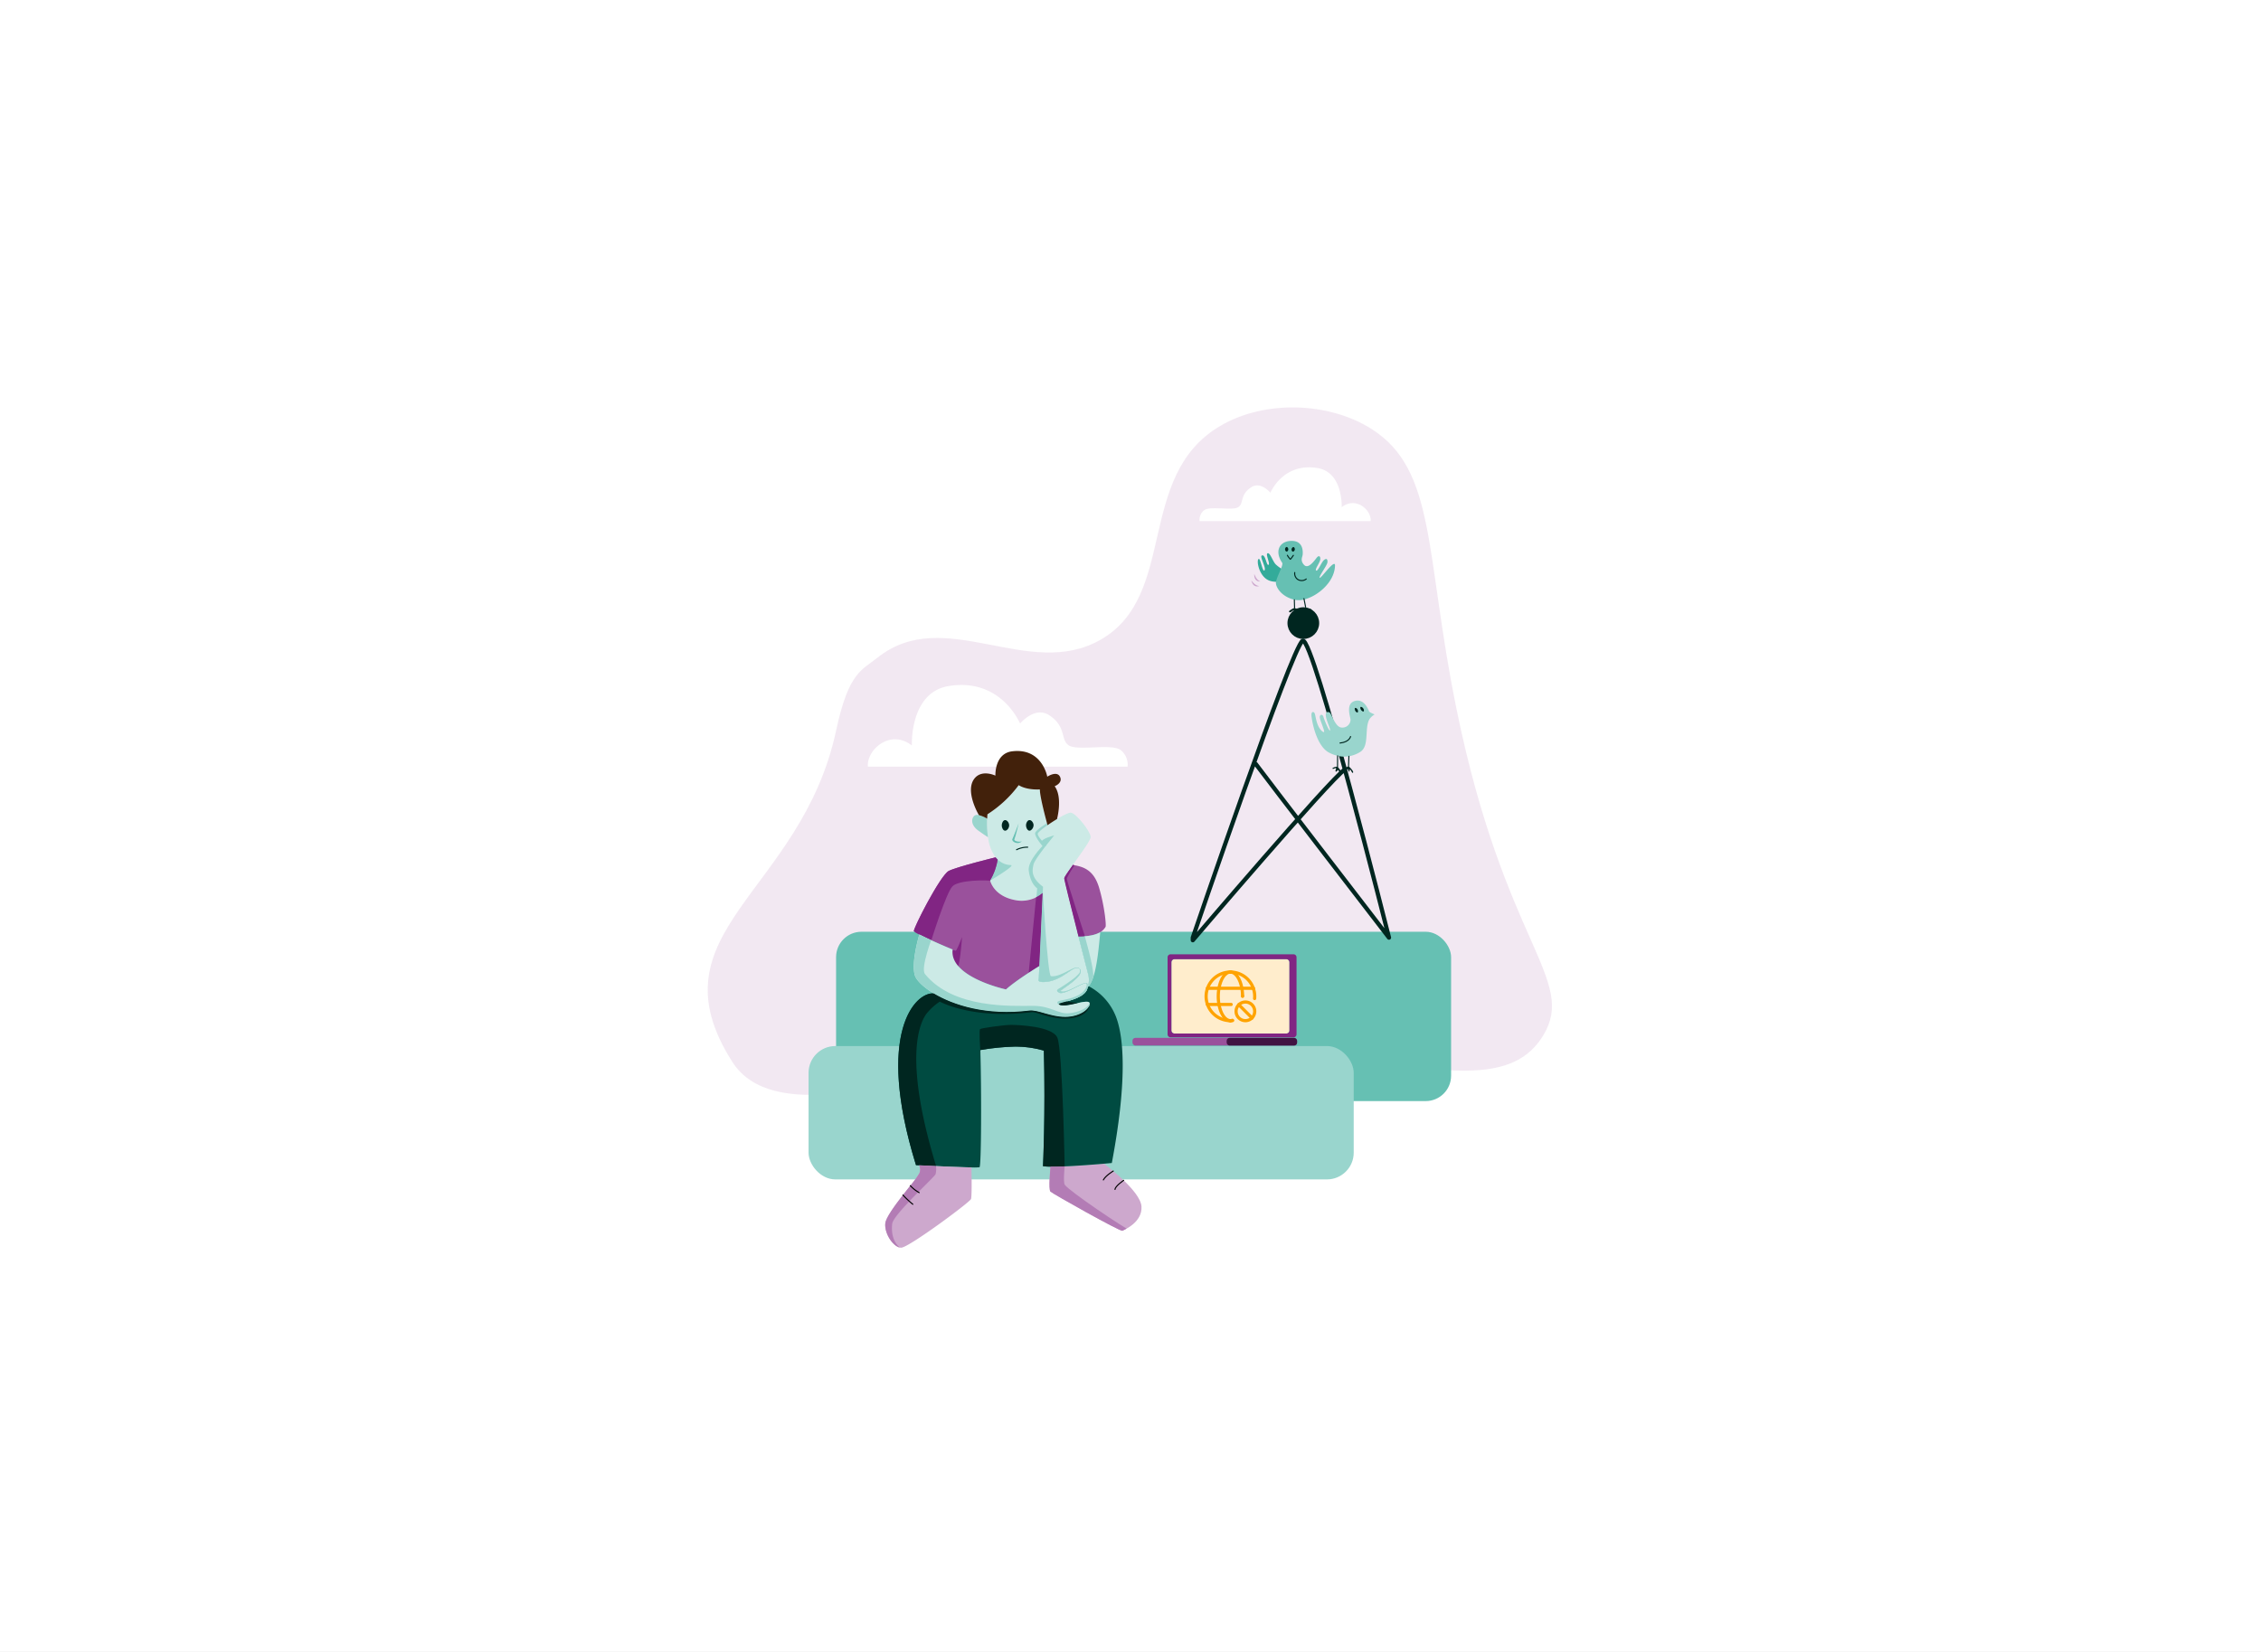 <svg xmlns="http://www.w3.org/2000/svg" xmlns:xlink="http://www.w3.org/1999/xlink" width="780" height="570" viewBox="0 0 780 570">
  <rect x="0" y="0" width="780" height="570" fill="#808080" stroke="none"/>
  <defs>
    <clipPath id="clip-path">
      <path id="Trazado_2482" data-name="Trazado 2482" d="M-1469.858-998.385c-2.3-.869-8.385-3.571-11.493-5.163a7.7,7.7,0,0,1-1.877-1.132c-.365-.731,9.13-19.355,12.051-20.816,2.889-1.442,15.823-4.6,16.123-4.67a7.308,7.308,0,0,0,.712.789,19.887,19.887,0,0,1-2.593,7.168s1.151,5.748,9.5,6.938a11.193,11.193,0,0,0,8.665-2.622l-1.157,25.209s-7.873,4.8-11.525,8.088C-1451.457-984.6-1471.1-988.8-1469.858-998.385Z" fill="none"/>
    </clipPath>
    <clipPath id="clip-path-2">
      <path id="Trazado_2487" data-name="Trazado 2487" d="M-1426.439-1002.858c1.742,6.818,3.309,12.887,3.466,13.515a7.966,7.966,0,0,1-.263,3.926c-.018.014-.033.033-.051.047h0a3.348,3.348,0,0,0-.047-1.052c-.366-1.825-7.669,4.017-9.86,2.922-.731-.365,9.129-5.478,7.3-8.034s-5.806,4.382-12.781,4.382c-2.191,0-1.461-1.1-1.461-1.1l.2-4.437,1.157-25.209.1-2.125c-4.382-3.287-3.652-5.843-3.287-7.669.212-1.059,2.513-4.207,4.412-6.664l-.179-.139s-2.772-2.691-2.772-3.787c0-.431,1.479-1.661,3.382-2.991,1.026-.715,2.173-1.46,3.279-2.125,2.041-1.231,3.944-2.187,4.66-2.187,1.826,0,6.938,6.573,6.938,8.4,0,1.121-3.451,5.835-6.109,9.553-1.666,2.33-3.02,4.265-3.02,4.689C-1431.372-1022.315-1428.754-1011.929-1426.439-1002.858Z" fill="none"/>
    </clipPath>
    <clipPath id="clip-path-3">
      <path id="Trazado_2489" data-name="Trazado 2489" d="M-1418.938-1004.355c-.676,7.606-1.534,15.779-4.01,18.635a3.465,3.465,0,0,1-.288.3,7.966,7.966,0,0,0,.263-3.926c-.157-.628-1.724-6.7-3.466-13.515C-1422.455-1002.873-1420.22-1003.592-1418.938-1004.355Z" fill="none"/>
    </clipPath>
    <clipPath id="clip-path-4">
      <path id="Trazado_2491" data-name="Trazado 2491" d="M-1419.321-1019.653c1.825,6.208,2.556,13.147,2.191,13.512a5.244,5.244,0,0,1-1.808,1.786c-1.282.763-3.517,1.482-7.5,1.5-2.315-9.071-4.933-19.457-4.933-20.081,0-.424,1.354-2.359,3.02-4.689l.171.124C-1424.8-1026.956-1421.147-1025.861-1419.321-1019.653Z" fill="none"/>
    </clipPath>
    <clipPath id="clip-path-5">
      <path id="Trazado_2495" data-name="Trazado 2495" d="M-1422.608-979.848c.365,1.826-3.287,4.747-8.4,4.747s-9.495-2.556-12.416-2.191c-14.717,1.84-26.216-1.863-32.936-5.9-3.724-2.243-5.981-4.587-6.5-6.15-1.461-4.382,1.511-14.2,1.511-14.2,3.108,1.592,9.2,4.294,11.493,5.163-1.238,9.582,18.4,13.789,18.4,13.789,3.652-3.286,11.525-8.088,11.525-8.088l-.2,4.437s-.73,1.1,1.461,1.1c6.975,0,10.955-6.938,12.781-4.382s-8.034,7.669-7.3,8.034c2.191,1.095,9.494-4.747,9.86-2.922a3.348,3.348,0,0,1,.047,1.052c-.511,4.477-10.586,5.208-9.907,5.887C-1431.544-977.829-1422.973-981.674-1422.608-979.848Z" fill="none"/>
    </clipPath>
    <clipPath id="clip-path-6">
      <path id="Trazado_2498" data-name="Trazado 2498" d="M-1438.384-963.485a35.306,35.306,0,0,0-9.787-1.391,81.518,81.518,0,0,0-12.127,1.2c.424,14.914.329,40.122-.289,40.429a16.12,16.12,0,0,1-2.771.059c-4.908-.088-14.859-.574-18.095-.738l-1.044-.051c-14.242-46.013,0-59.889,6.138-59.217,6.72,4.038,18.219,7.741,32.936,5.9,2.921-.365,7.3,2.191,12.416,2.191s8.764-2.921,8.4-4.747-8.936,2.019-10.59.365c-.679-.679,9.4-1.41,9.907-5.887h0c.018-.014.033-.033.051-.047a3.465,3.465,0,0,0,.288-.3,20.062,20.062,0,0,1,9.469,10.619c2.922,7.669,3.652,23.371-1.46,50.394,0,0-1.041.1-2.7.241-4.5.384-13.534,1.092-18.482,1.019a18.716,18.716,0,0,1-2.56-.164S-1437.814-941.392-1438.384-963.485Z" fill="none"/>
    </clipPath>
    <clipPath id="clip-path-7">
      <path id="Trazado_2500" data-name="Trazado 2500" d="M-1487-913.653c.88-1.135,1.753-2.235,2.541-3.231a32.854,32.854,0,0,0,3.053-4.171,3,3,0,0,0-.051-2.866v0c3.236.164,13.187.65,18.095.738v.014s.215,9.787-.15,10.882-21.545,16.8-24.1,16.8-5.843-4.748-5.477-8.4C-1492.9-905.8-1489.91-909.906-1487-913.653Z" fill="none"/>
    </clipPath>
    <clipPath id="clip-path-8">
      <path id="Trazado_2506" data-name="Trazado 2506" d="M-1410.86-918.725c3.031,2.914,5.97,6.38,6.146,8.991.365,5.477-5.843,8.034-6.574,8.4s-24.1-12.781-24.832-13.512,0-8.4,0-8.4l0-.2c4.948.073,13.983-.635,18.482-1.019,0,0,1.351,1,3.18,2.531h0C-1413.362-921.022-1412.106-919.919-1410.86-918.725Z" fill="none"/>
    </clipPath>
    <clipPath id="clip-Sin_conexión_a_Internet">
      <rect width="780" height="570"/>
    </clipPath>
  </defs>
  <g id="Sin_conexión_a_Internet" data-name="Sin conexión a Internet" clip-path="url(#clip-Sin_conexión_a_Internet)">
    <rect width="780" height="570" fill="#fff"/>
    <g id="Componente_370_1" data-name="Componente 370 – 1" transform="translate(220 116)">
      <path id="Trazado_2447" data-name="Trazado 2447" d="M-1365.8-1127.984s.643,2.127,2.11,2.624C-1363.686-1125.36-1365.974-1125.045-1365.8-1127.984Z" transform="translate(1578.5 1210)" fill="#b37cb5"/>
      <path id="Trazado_2448" data-name="Trazado 2448" d="M-1366.811-1125.751s1.191,1.874,2.738,1.958C-1364.073-1123.793-1366.192-1122.873-1366.811-1125.751Z" transform="translate(1578.5 1210)" fill="#b37cb5"/>
      <path id="Trazado_2460" data-name="Trazado 2460" d="M-1469.168-957.39c-21.209,5-63.172,19.005-76.688-2.191-28.747-45.081,23.737-58.063,35.788-114.3,4.328-20.2,8.766-20.786,14.344-25.231,23.064-18.379,52.043,8.134,76.95-6.174,26.725-15.353,11.917-56.538,41.265-73.766,15.493-9.094,37.653-8.2,52.221,1.1,22.333,14.255,18.3,42.829,29.214,96.407,16.559,81.3,41.718,93.454,29.945,112.84C-1286.469-935.223-1353.575-984.621-1469.168-957.39Z" transform="translate(1578.5 1210)" fill="#e6d3e6" opacity="0.5"/>
      <path id="Trazado_2461" data-name="Trazado 2461" d="M-1325.659-1146.187c.37-3.7-4.994-8.693-9.988-4.809,0,0,.554-12.023-8.324-13.5s-14.057,3.884-16.277,8.508c0,0-3.329-4.069-6.658-1.85-3.972,2.648-2.405,5.549-4.44,6.844s-9.988-.555-11.837,1.11a4.253,4.253,0,0,0-1.48,3.7Z" transform="translate(1578.5 1210)" fill="#fff"/>
      <path id="Trazado_2462" data-name="Trazado 2462" d="M-1499.085-1061.466c-.562-5.616,7.582-13.2,15.164-7.3,0,0-.843-18.253,12.637-20.5s21.342,5.9,24.712,12.918c0,0,5.055-6.178,10.11-2.808,6.029,4.02,3.65,8.424,6.739,10.39s15.164-.842,17.973,1.685a6.456,6.456,0,0,1,2.246,5.616Z" transform="translate(1578.5 1210)" fill="#fff"/>
      <rect id="Rectángulo_2102" data-name="Rectángulo 2102" width="212.168" height="58.428" rx="8.764" transform="translate(68.432 205.502)" fill="#66c0b3"/>
      <rect id="Rectángulo_2103" data-name="Rectángulo 2103" width="188.067" height="46.012" rx="9.233" transform="translate(58.937 244.941)" fill="#99d5cd"/>
      <path id="Trazado_2463" data-name="Trazado 2463" d="M-1410.86-918.725c3.031,2.914,5.97,6.38,6.146,8.991.365,5.477-5.843,8.034-6.574,8.4s-24.1-12.781-24.832-13.512,0-8.4,0-8.4l0-.2c4.948.073,13.983-.635,18.482-1.019,0,0,1.351,1,3.18,2.531h0C-1413.362-921.022-1412.106-919.919-1410.86-918.725Z" transform="translate(1578.5 1210)" fill="#cda8cd"/>
      <path id="Trazado_2464" data-name="Trazado 2464" d="M-1438.384-963.485a35.306,35.306,0,0,0-9.787-1.391,81.518,81.518,0,0,0-12.127,1.2c.424,14.914.329,40.122-.289,40.429a16.12,16.12,0,0,1-2.771.059c-4.908-.088-14.859-.574-18.095-.738l-1.044-.051c-14.242-46.013,0-59.889,6.138-59.217,6.72,4.038,18.219,7.741,32.936,5.9,2.921-.365,7.3,2.191,12.416,2.191s8.764-2.921,8.4-4.747-8.936,2.019-10.59.365c-.679-.679,9.4-1.41,9.907-5.887h0c.018-.014.033-.033.051-.047a3.465,3.465,0,0,0,.288-.3,20.062,20.062,0,0,1,9.469,10.619c2.922,7.669,3.652,23.371-1.46,50.394,0,0-1.041.1-2.7.241-4.5.384-13.534,1.092-18.482,1.019a18.716,18.716,0,0,1-2.56-.164S-1437.814-941.392-1438.384-963.485Z" transform="translate(1578.5 1210)" fill="#004b41"/>
      <path id="Trazado_2465" data-name="Trazado 2465" d="M-1419.321-1019.653c1.825,6.208,2.556,13.147,2.191,13.512a5.244,5.244,0,0,1-1.808,1.786c-1.282.763-3.517,1.482-7.5,1.5-2.315-9.071-4.933-19.457-4.933-20.081,0-.424,1.354-2.359,3.02-4.689l.171.124C-1424.8-1026.956-1421.147-1025.861-1419.321-1019.653Z" transform="translate(1578.5 1210)" fill="#9a519c"/>
      <path id="Trazado_2466" data-name="Trazado 2466" d="M-1418.938-1004.355c-.676,7.606-1.534,15.779-4.01,18.635a3.465,3.465,0,0,1-.288.3,7.966,7.966,0,0,0,.263-3.926c-.157-.628-1.724-6.7-3.466-13.515C-1422.455-1002.873-1420.22-1003.592-1418.938-1004.355Z" transform="translate(1578.5 1210)" fill="#cceae6"/>
      <path id="Trazado_2467" data-name="Trazado 2467" d="M-1454.342-1029.377a7.308,7.308,0,0,1-.712-.789,15.014,15.014,0,0,1-2.593-6.953,34.959,34.959,0,0,1-.3-6.394c.04-.943.1-1.52.1-1.52a40.519,40.519,0,0,0,10.773-10.042c2.921,1.826,7.3,1.461,7.3,1.461,0,2.614,2.191,10.674,2.651,12.346-1.9,1.33-3.382,2.56-3.382,2.991,0,1.1,2.772,3.787,2.772,3.787l.179.139c-1.9,2.457-4.2,5.6-4.412,6.664-.365,1.826-1.095,4.382,3.287,7.669l-.1,2.125a11.193,11.193,0,0,1-8.665,2.622c-8.344-1.19-9.5-6.938-9.5-6.938A19.887,19.887,0,0,0-1454.342-1029.377Z" transform="translate(1578.5 1210)" fill="#cceae6"/>
      <path id="Trazado_2468" data-name="Trazado 2468" d="M-1460.8-1044.726a10.91,10.91,0,0,1,2.845,1.213,34.959,34.959,0,0,0,.3,6.394c-.073-.044-.873-.515-3.305-2.253-2.556-1.826-2.556-4.017-1.46-5.113A1.745,1.745,0,0,1-1460.8-1044.726Z" transform="translate(1578.5 1210)" fill="#99d5cd"/>
      <path id="Trazado_2469" data-name="Trazado 2469" d="M-1487-913.653c.88-1.135,1.753-2.235,2.541-3.231a32.854,32.854,0,0,0,3.053-4.171,3,3,0,0,0-.051-2.866v0c3.236.164,13.187.65,18.095.738v.014s.215,9.787-.15,10.882-21.545,16.8-24.1,16.8-5.843-4.748-5.477-8.4C-1492.9-905.8-1489.91-909.906-1487-913.653Z" transform="translate(1578.5 1210)" fill="#cda8cd"/>
      <path id="Trazado_2470" data-name="Trazado 2470" d="M-1454.561-1029.695a6.67,6.67,0,0,0,4.747,2.191c1.967,0-7.3,5.478-7.3,5.478s2.556-6.574,2.556-7.3" transform="translate(1578.5 1210)" fill="#99d5cd"/>
      <g id="Grupo_5538" data-name="Grupo 5538" transform="translate(1578.5 1210)">
        <path id="Trazado_2471" data-name="Trazado 2471" d="M-1334.537-1060.514c-5.275,3.59-52.471,58.938-52.471,58.938v-.9s34.292-100.621,37.9-102.426,29.78,102.426,29.78,102.426-43.693-56.741-45.949-59.9" fill="none" stroke="#002620" stroke-linecap="round" stroke-linejoin="round" stroke-width="1.461"/>
        <circle id="Elipse_6" data-name="Elipse 6" cx="4.738" cy="4.738" r="4.738" transform="translate(-1353.618 -1115.734)" fill="#002620" stroke="#002620" stroke-linecap="round" stroke-linejoin="round" stroke-width="1.461"/>
      </g>
      <path id="Trazado_2472" data-name="Trazado 2472" d="M-1437.345-1034.623l.312,17.344-4.017,1.826.366-4.017s-2.4-1.476-2.922-6.208c-.365-3.287,4.748-8.4,4.748-8.4s-2.557-2.922-2.557-4.382c0-1.1,4.382-3.652,4.382-3.652l-.312,7.488" transform="translate(1578.5 1210)" fill="#99d5cd"/>
      <path id="Trazado_2473" data-name="Trazado 2473" d="M-1445.979-1035.721c-.731.366-2.922,0-2.557-.73s1.461-5.478,1.461-5.478-1.729,4.554-2.191,5.478C-1449.631-1035.721-1447.44-1034.26-1445.979-1035.721Z" transform="translate(1578.5 1210)" fill="#66c0b3"/>
      <path id="Trazado_2474" data-name="Trazado 2474" d="M-1443.971-1033.675a8.292,8.292,0,0,0-3.834.869" transform="translate(1578.5 1210)" fill="none" stroke="#002620" stroke-linecap="round" stroke-linejoin="round" stroke-width="0.365"/>
      <path id="Trazado_2475" data-name="Trazado 2475" d="M-1452.918-1041.2c0,.764.432,1.755,1.1,1.826.7.074,1.46-.9,1.46-1.826s-.759-1.9-1.46-1.826C-1452.486-1042.954-1452.918-1041.963-1452.918-1041.2Z" transform="translate(1578.5 1210)" fill="#002620"/>
      <path id="Trazado_2476" data-name="Trazado 2476" d="M-1444.519-1041.563c-.145.958.408,2.128,1.1,2.191.734.066,1.637-1.127,1.46-2.191-.12-.727-.768-1.544-1.46-1.461C-1444.078-1042.946-1444.437-1042.1-1444.519-1041.563Z" transform="translate(1578.5 1210)" fill="#002620"/>
      <g id="Grupo_5539" data-name="Grupo 5539" transform="translate(1578.5 1210)">
        <path id="Trazado_2477" data-name="Trazado 2477" d="M-1426.439-1002.858c1.742,6.818,3.309,12.887,3.466,13.515a7.966,7.966,0,0,1-.263,3.926c-.018.014-.033.033-.051.047h0a3.348,3.348,0,0,0-.047-1.052c-.366-1.825-7.669,4.017-9.86,2.922-.731-.365,9.129-5.478,7.3-8.034s-5.806,4.382-12.781,4.382c-2.191,0-1.461-1.1-1.461-1.1l.2-4.437,1.157-25.209.1-2.125c-4.382-3.287-3.652-5.843-3.287-7.669.212-1.059,2.513-4.207,4.412-6.664l-.179-.139s-2.772-2.691-2.772-3.787c0-.431,1.479-1.661,3.382-2.991,1.026-.715,2.173-1.46,3.279-2.125,2.041-1.231,3.944-2.187,4.66-2.187,1.826,0,6.938,6.573,6.938,8.4,0,1.121-3.451,5.835-6.109,9.553-1.666,2.33-3.02,4.265-3.02,4.689C-1431.372-1022.315-1428.754-1011.929-1426.439-1002.858Z" fill="#cceae6"/>
        <path id="Trazado_2478" data-name="Trazado 2478" d="M-1434.842-1037.729l-2.921,3.652s-1.638-.3-1.461-1.461S-1434.842-1037.729-1434.842-1037.729Z" fill="#99d5cd"/>
      </g>
      <path id="Trazado_2479" data-name="Trazado 2479" d="M-1469.858-998.385c-2.3-.869-8.385-3.571-11.493-5.163a7.7,7.7,0,0,1-1.877-1.132c-.365-.731,9.13-19.355,12.051-20.816,2.889-1.442,15.823-4.6,16.123-4.67a7.308,7.308,0,0,0,.712.789,19.887,19.887,0,0,1-2.593,7.168s1.151,5.748,9.5,6.938a11.193,11.193,0,0,0,8.665-2.622l-1.157,25.209s-7.873,4.8-11.525,8.088C-1451.457-984.6-1471.1-988.8-1469.858-998.385Z" transform="translate(1578.5 1210)" fill="#9a519c"/>
      <g id="Grupo_5541" data-name="Grupo 5541" transform="translate(1578.5 1210)">
        <g id="Grupo_5540" data-name="Grupo 5540" clip-path="url(#clip-path)">
          <path id="Trazado_2480" data-name="Trazado 2480" d="M-1438.859-1018.375l-2.191,1.826-2.575,26.214,4.766.079Z" fill="#812583"/>
          <path id="Trazado_2481" data-name="Trazado 2481" d="M-1477.2-1001.576s5.112-16.433,7.3-18.625,11.686-2.191,13.512-1.825,8.034-9.86,3.652-9.13-23.372,4.747-23.372,4.747l-9.859,21.546,4.747,4.747Z" fill="#812583"/>
        </g>
      </g>
      <path id="Trazado_2483" data-name="Trazado 2483" d="M-1432.833-1058c1.095,2.191-1.826,3.286-1.826,3.286,2.509,3.447,1.231,9.634.818,11.317-1.106.665-2.253,1.41-3.279,2.125-.46-1.672-2.651-9.732-2.651-12.346,0,0-4.383.365-7.3-1.461a40.519,40.519,0,0,1-10.773,10.042s-.062.577-.1,1.52a10.91,10.91,0,0,0-2.845-1.213c-.12-.2-4.864-8.213-1.617-12.54,2.556-3.407,7.3-1.1,7.3-1.1s-.365-7.668,5.843-8.4c10.316-1.212,12.051,8.765,12.051,8.765S-1433.929-1060.187-1432.833-1058Z" transform="translate(1578.5 1210)" fill="#42210b"/>
      <path id="Trazado_2484" data-name="Trazado 2484" d="M-1466.612-1002.672s-.73,10.955-1.826,10.59-2.921-4.382-2.556-5.112a3.644,3.644,0,0,0,.365-1.461,9.382,9.382,0,0,0,1.826.73C-1468.438-997.925-1466.612-1002.672-1466.612-1002.672Z" transform="translate(1578.5 1210)" fill="#812583"/>
      <path id="Trazado_2485" data-name="Trazado 2485" d="M-1422.608-979.848c.365,1.826-3.287,4.747-8.4,4.747s-9.495-2.556-12.416-2.191c-14.717,1.84-26.216-1.863-32.936-5.9-3.724-2.243-5.981-4.587-6.5-6.15-1.461-4.382,1.511-14.2,1.511-14.2,3.108,1.592,9.2,4.294,11.493,5.163-1.238,9.582,18.4,13.789,18.4,13.789,3.652-3.286,11.525-8.088,11.525-8.088l-.2,4.437s-.73,1.1,1.461,1.1c6.975,0,10.955-6.938,12.781-4.382s-8.034,7.669-7.3,8.034c2.191,1.095,9.494-4.747,9.86-2.922a3.348,3.348,0,0,1,.047,1.052c-.511,4.477-10.586,5.208-9.907,5.887C-1431.544-977.829-1422.973-981.674-1422.608-979.848Z" transform="translate(1578.5 1210)" fill="#cceae6"/>
      <g id="Grupo_5543" data-name="Grupo 5543" transform="translate(1578.5 1210)">
        <g id="Grupo_5542" data-name="Grupo 5542" clip-path="url(#clip-path-2)">
          <path id="Trazado_2486" data-name="Trazado 2486" d="M-1438.858-1020.2s1.771,30.936,2.921,31.041c4.017.365,8.563-4.5,9.86-2.557.73,1.1-7.225,6.874-6.939,7.3,1.461,2.191,8.4-3.287,9.13-2.191.453.679-1.461,5.112-6.573,6.573s-12.051-2.921-12.051-6.208S-1438.858-1020.2-1438.858-1020.2Z" fill="#99d5cd"/>
        </g>
      </g>
      <g id="Grupo_5545" data-name="Grupo 5545" transform="translate(1578.5 1210)">
        <g id="Grupo_5544" data-name="Grupo 5544" clip-path="url(#clip-path-3)">
          <path id="Trazado_2488" data-name="Trazado 2488" d="M-1423.424-984.765s1.729-.013,2.094-3.665-3.287-15.7-3.287-15.7l-2.191.365Z" fill="#99d5cd"/>
        </g>
      </g>
      <g id="Grupo_5547" data-name="Grupo 5547" transform="translate(1578.5 1210)">
        <g id="Grupo_5546" data-name="Grupo 5546" clip-path="url(#clip-path-4)">
          <path id="Trazado_2490" data-name="Trazado 2490" d="M-1427.538-1027.869s-2.921,4.382-2.921,5.112,6.208,19.72,6.208,19.72l-4.017,1.826-5.478-24.1,4.382-5.112Z" fill="#812583"/>
        </g>
      </g>
      <g id="Grupo_5549" data-name="Grupo 5549" transform="translate(1578.5 1210)">
        <g id="Grupo_5548" data-name="Grupo 5548" clip-path="url(#clip-path-5)">
          <path id="Trazado_2492" data-name="Trazado 2492" d="M-1476.727-1003.072s-4.35,11.124-2.666,13.181c9.86,12.051,29.944,10.956,37.248,10.956,6.219,0,8.764,2.921,12.416,2.556,3.29-.329,7.3-1.826,7.3-4.382s1.825-1.826,2.191.365-3.652,9.86-9.495,9.86-40.9-2.922-44.917-6.939-13.146-8.034-12.051-16.068.731-12.416,3.287-14.241S-1476.727-1003.072-1476.727-1003.072Z" fill="#99d5cd"/>
          <path id="Trazado_2493" data-name="Trazado 2493" d="M-1423.972-986.772s1.181.533-.645,2.724-6.208,2.922-8.033,3.287-1.1,1.34,0,1.46c.765.084,8.4-1.095,9.129-2.191s2.556-4.017,1.826-5.112S-1423.972-986.772-1423.972-986.772Z" fill="#99d5cd"/>
          <path id="Trazado_2494" data-name="Trazado 2494" d="M-1426.072-991.746c.36,1.49-.005,1.49-1.466,2.951a55.912,55.912,0,0,1-5.843,4.017c-1.095.73.075,1.261.4,1.361s6.9-4.648,7.266-5.378c.231-.462,1.826-2.922,1.1-3.287S-1426.16-992.109-1426.072-991.746Z" fill="#99d5cd"/>
        </g>
      </g>
      <g id="Grupo_5551" data-name="Grupo 5551" transform="translate(1578.5 1210)">
        <g id="Grupo_5550" data-name="Grupo 5550" clip-path="url(#clip-path-6)">
          <path id="Trazado_2496" data-name="Trazado 2496" d="M-1431.19-922.333s-.73-41.63-2.556-45.647-13.877-4.382-16.068-4.382-10.225,1.095-10.59,1.46,0,6.208.147,8.751c.127,2.206,19.938.379,19.938.379l1.095,39.439Z" fill="#002620"/>
          <path id="Trazado_2497" data-name="Trazado 2497" d="M-1474.281-980.4a20.166,20.166,0,0,0-4.747,4.382c-3.287,4.747-6.938,18.624,3.652,52.951.887,2.877-9.13,0-9.13,0s-7.3-26.658-6.938-35.057,0-25.2,6.938-27.023,14.242,1.825,14.242,1.825l31.771,1.1s12.416,3.287,15.7,2.191c.49-.163.789,4.972-7.3,5.478-5.843.365-10.886-2.379-12.416-2.191C-1463.325-974.188-1474.281-980.4-1474.281-980.4Z" fill="#002620"/>
        </g>
      </g>
      <g id="Grupo_5553" data-name="Grupo 5553" transform="translate(1578.5 1210)">
        <g id="Grupo_5552" data-name="Grupo 5552" clip-path="url(#clip-path-7)">
          <path id="Trazado_2499" data-name="Trazado 2499" d="M-1475.6-923.643a7.626,7.626,0,0,1-.141,2.771c-.366,1.1-14.608,13.877-14.973,17.163-.282,2.541,0,6.208,2.922,8.4s-9.495-1.1-9.495-1.1l10.225-28.484,14.242-4.017Z" fill="#b37cb5"/>
        </g>
      </g>
      <path id="Trazado_2501" data-name="Trazado 2501" d="M-1487-913.654a34.123,34.123,0,0,0,3.4,3.189" transform="translate(1578.5 1210)" fill="none" stroke="#000" stroke-linecap="round" stroke-linejoin="round" stroke-width="0.365"/>
      <path id="Trazado_2502" data-name="Trazado 2502" d="M-1484.455-916.883a12.406,12.406,0,0,0,3.053,2.4" transform="translate(1578.5 1210)" fill="none" stroke="#000" stroke-linecap="round" stroke-linejoin="round" stroke-width="0.365"/>
      <path id="Trazado_2503" data-name="Trazado 2503" d="M-1410.86-918.724s-2.984,2.051-2.984,3.147" transform="translate(1578.5 1210)" fill="none" stroke="#000" stroke-linecap="round" stroke-linejoin="round" stroke-width="0.365"/>
      <path id="Trazado_2504" data-name="Trazado 2504" d="M-1414.451-921.936s-2.679,1.612-3.41,3.072" transform="translate(1578.5 1210)" fill="none" stroke="#000" stroke-linecap="round" stroke-linejoin="round" stroke-width="0.365"/>
      <g id="Grupo_5555" data-name="Grupo 5555" transform="translate(1578.5 1210)">
        <g id="Grupo_5554" data-name="Grupo 5554" clip-path="url(#clip-path-8)">
          <path id="Trazado_2505" data-name="Trazado 2505" d="M-1431.213-923.544s-.55,5.464.023,6.324c1.461,2.191,20.45,14.972,23.006,16.067s-4.017,2.557-4.017,2.557l-25.927-10.956-1.1-10.955,4.017-7.3,3.878-.969Z" fill="#b37cb5"/>
        </g>
      </g>
      <g id="Grupo_5561" data-name="Grupo 5561" transform="translate(1578.5 1210)">
        <g id="Grupo_5558" data-name="Grupo 5558">
          <g id="Grupo_5557" data-name="Grupo 5557">
            <g id="Grupo_5556" data-name="Grupo 5556">
              <path id="Trazado_2507" data-name="Trazado 2507" d="M-1337.051-1065.194a12.658,12.658,0,0,1-2.976-1.132c-4.6-2.41-6.051-11.762-6.051-12.975s.69-1.212,1.037-.69.344,1.9,1.037,3.8,1.9,2.94,2.25,2.764-1.037-3.282-1.384-4.666.865-1.731,1.209-.523,1.9,4.846,2.249,4.671-1.037-2.94-1.384-4.671.519-1.9,1.212-1.555,1.9,4.842,3.977,5.189a2.8,2.8,0,0,0,3.287-2.768c-.172-1.209-1.731-5.533,1.556-6.4s4.67,3.286,4.845,3.63,1.9,1.04,1.9,1.04a5.7,5.7,0,0,0-1.731,1.556c-1.9,3.115.095,9.385-3.287,11.416a10.825,10.825,0,0,1-3.852,1.453A9.964,9.964,0,0,1-1337.051-1065.194Z" fill="#99d5cd"/>
              <path id="Trazado_2508" data-name="Trazado 2508" d="M-1333.278-1061.659s1.9,1.731,1.555,2.249-.69-1.037-1.037-1.037,0,.69-.347.69-.171-.861-.518-.861-.172.518-.519.518S-1334.838-1060.965-1333.278-1061.659Z" fill="#002620"/>
              <path id="Trazado_2509" data-name="Trazado 2509" d="M-1337.083-1061.484s1.727,1.9,1.208,2.25-.69-1.041-1.037-1.041-.171.518-.69.518.172-1.037,0-1.208-1.041.518-1.212.171S-1337.6-1061.484-1337.083-1061.484Z" fill="#002620"/>
            </g>
          </g>
          <path id="Trazado_2510" data-name="Trazado 2510" d="M-1328.09-1081.377c.139.3.184.753,0,.865-.2.124-.639-.188-.865-.519-.243-.355-.36-.905-.173-1.037C-1328.922-1082.215-1328.32-1081.874-1328.09-1081.377Z" fill="#002620"/>
          <path id="Trazado_2511" data-name="Trazado 2511" d="M-1330.166-1081.2c.216.379.213.933,0,1.038s-.68-.268-.865-.692c-.126-.289-.189-.746,0-.865S-1330.373-1081.567-1330.166-1081.2Z" fill="#002620"/>
        </g>
        <g id="Grupo_5560" data-name="Grupo 5560">
          <g id="Grupo_5559" data-name="Grupo 5559">
            <path id="Trazado_2512" data-name="Trazado 2512" d="M-1332.588-1071.862s-.347,1.9-3.634,2.249" fill="none" stroke="#002620" stroke-linecap="round" stroke-linejoin="round" stroke-width="0.365"/>
            <line id="Línea_358" data-name="Línea 358" x1="0.124" y2="3.389" transform="translate(-1333.278 -1065.048)" fill="none" stroke="#002620" stroke-linecap="round" stroke-linejoin="round" stroke-width="0.365"/>
            <line id="Línea_359" data-name="Línea 359" x1="0.033" y2="3.714" transform="translate(-1337.083 -1065.198)" fill="none" stroke="#002620" stroke-linecap="round" stroke-linejoin="round" stroke-width="0.365"/>
          </g>
        </g>
      </g>
      <g id="Grupo_5567" data-name="Grupo 5567" transform="translate(1578.5 1210)">
        <g id="Grupo_5564" data-name="Grupo 5564">
          <path id="Trazado_2513" data-name="Trazado 2513" d="M-1355.328-1129.161a12.629,12.629,0,0,1-3.019-2.054c-.973-.887-1.924-3.933-2.739-3.9-1.095.051.9,3.614.185,4.013s-1.026-3.917-2.34-3.182c-.713.4,1.661,4.31.965,5.073s-1.372-4.285-2.009-3.928c-.713.4-.18,4.029,1.745,6.134s4.1,1.638,6.3,1.9.909-4.063.909-4.063" fill="#33ab9a"/>
          <g id="Grupo_5563" data-name="Grupo 5563">
            <g id="Grupo_5562" data-name="Grupo 5562">
              <path id="Trazado_2515" data-name="Trazado 2515" d="M-1343.22-1126.633c.447.355,5.694-7.351,5.252-3.88-.309,5.4-5.876,10.186-10.582,11.344a7.291,7.291,0,0,1-3.33.13l-.079-.017c-4.847-1.187-6.474-4.667-6.372-5.934.154-1.9,2.713-5.994,2.147-6.835-2.778-4.112-.825-7.555,3.317-7.539s3.822,3.973,3.758,4.763-.96,2,.509,3.547,3.637-1.618,4.347-2.517,1.318-.531,1.228.579-2.034,3.5-1.43,3.867,1.826-2.879,2.684-3.608,1.305-.371,1.215.736S-1343.672-1126.988-1343.22-1126.633Z" fill="#66c0b3"/>
              <path id="Trazado_2516" data-name="Trazado 2516" d="M-1348.207-1116.2s2.373.192,2.178.656-.8.093-.976.24-.393.921-.71.9-.24-.972-.557-1-.562,1.068-.853.726c-.084-.1-.045-.268.059-.461A5.691,5.691,0,0,1-1348.207-1116.2Z" fill="#002620"/>
              <path id="Trazado_2517" data-name="Trazado 2517" d="M-1352.033-1116.193c1.309.256,2.051.733,1.89.907a.119.119,0,0,1-.054.036c-.33.135-.9-.706-.79-.064s-.064.794-.381.768-.569-.844-.729-.857a2.424,2.424,0,0,0-1,.556c-.342.291-.963.083-.608-.368A5.842,5.842,0,0,1-1352.033-1116.193Z" fill="#002620"/>
            </g>
          </g>
          <path id="Trazado_2518" data-name="Trazado 2518" d="M-1354.385-1134.389a7.933,7.933,0,0,0,1.006,1.356c.158.013,1.065-1.348,1.065-1.348" fill="none" stroke="#002620" stroke-linecap="round" stroke-linejoin="round" stroke-width="0.365"/>
          <path id="Trazado_2519" data-name="Trazado 2519" d="M-1354.63-1137.277c.305,0,.584.448.57.843-.012.327-.23.743-.539.753s-.544-.371-.582-.685C-1355.233-1136.784-1354.946-1137.274-1354.63-1137.277Z" fill="#002620"/>
          <path id="Trazado_2520" data-name="Trazado 2520" d="M-1352.939-1136.5c.049-.392.4-.792.7-.741s.516.585.4.989c-.089.3-.389.639-.685.582S-1352.98-1136.178-1352.939-1136.5Z" fill="#002620"/>
          <path id="Trazado_2521" data-name="Trazado 2521" d="M-1351.838-1128.447a2.486,2.486,0,0,0,.929,2.306,2.528,2.528,0,0,0,3.033-.073" fill="none" stroke="#002620" stroke-linecap="round" stroke-linejoin="round" stroke-width="0.365"/>
        </g>
        <g id="Grupo_5566" data-name="Grupo 5566">
          <g id="Grupo_5565" data-name="Grupo 5565">
            <line id="Línea_360" data-name="Línea 360" x2="0.08" y2="2.845" transform="translate(-1351.975 -1119.047)" fill="none" stroke="#002620" stroke-linecap="round" stroke-linejoin="round" stroke-width="0.365"/>
            <line id="Línea_361" data-name="Línea 361" x2="0.577" y2="2.925" transform="translate(-1348.663 -1119.445)" fill="none" stroke="#002620" stroke-linecap="round" stroke-linejoin="round" stroke-width="0.365"/>
          </g>
        </g>
      </g>
      <g id="Grupo_5658" data-name="Grupo 5658" transform="translate(1578.5 1210)">
        <rect id="Rectángulo_2113" data-name="Rectángulo 2113" width="40.716" height="25.636" rx="1.033" transform="translate(-1394.388 -995.024)" fill="#ffedcc"/>
        <rect id="Rectángulo_2114" data-name="Rectángulo 2114" width="56.785" height="2.639" rx="1" transform="translate(-1407.818 -967.88)" fill="#9a519c"/>
        <path id="Trazado_2773" data-name="Trazado 2773" d="M-1352.254-996.72h-42.421a1.034,1.034,0,0,0-1.032,1.032V-969.1a1.035,1.035,0,0,0,1.032,1.032h42.421a1.035,1.035,0,0,0,1.032-1.032v-26.587A1.034,1.034,0,0,0-1352.254-996.72Zm-1.418,26.3a1.036,1.036,0,0,1-1.033,1.033h-38.65a1.036,1.036,0,0,1-1.033-1.033v-23.57a1.036,1.036,0,0,1,1.033-1.033h38.65a1.036,1.036,0,0,1,1.033,1.033Z" fill="#812583"/>
        <rect id="Rectángulo_2115" data-name="Rectángulo 2115" width="24.284" height="2.639" rx="1" transform="translate(-1375.318 -967.88)" fill="#411342"/>
        <g id="Grupo_5657" data-name="Grupo 5657">
          <path id="Trazado_2774" data-name="Trazado 2774" d="M-1365.684-981.458c.022-.247.037-.5.037-.748a8.343,8.343,0,0,0-.487-2.794" fill="none" stroke="#ffa300" stroke-linecap="round" stroke-linejoin="round" stroke-width="1.096"/>
          <path id="Trazado_2775" data-name="Trazado 2775" d="M-1374.03-973.823c.253,0,.5-.015.748-.037" fill="none" stroke="#ffa300" stroke-linecap="round" stroke-linejoin="round" stroke-width="1.096"/>
          <path id="Trazado_2776" data-name="Trazado 2776" d="M-1374.03-990.589a8.378,8.378,0,0,1,7.9,5.589" fill="none" stroke="#ffa300" stroke-linecap="round" stroke-linejoin="round" stroke-width="1.096"/>
          <path id="Trazado_2777" data-name="Trazado 2777" d="M-1374.03-973.823a8.38,8.38,0,0,1-7.9-5.589" fill="none" stroke="#ffa300" stroke-linecap="round" stroke-linejoin="round" stroke-width="1.096"/>
          <path id="Trazado_2778" data-name="Trazado 2778" d="M-1381.926-985a8.38,8.38,0,0,1,7.9-5.589" fill="none" stroke="#ffa300" stroke-linecap="round" stroke-linejoin="round" stroke-width="1.096"/>
          <path id="Trazado_2779" data-name="Trazado 2779" d="M-1381.926-985a8.346,8.346,0,0,0-.487,2.794,8.346,8.346,0,0,0,.487,2.794" fill="none" stroke="#ffa300" stroke-linecap="round" stroke-linejoin="round" stroke-width="1.096"/>
          <path id="Trazado_2780" data-name="Trazado 2780" d="M-1366.588-974.764a3.206,3.206,0,0,1-2.272.941,3.214,3.214,0,0,1-3.214-3.213,3.207,3.207,0,0,1,.941-2.273" fill="none" stroke="#ffa300" stroke-linecap="round" stroke-linejoin="round" stroke-width="1.096"/>
          <path id="Trazado_2781" data-name="Trazado 2781" d="M-1366.588-974.764a3.206,3.206,0,0,0,.941-2.272,3.214,3.214,0,0,0-3.213-3.214,3.207,3.207,0,0,0-2.273.941" fill="none" stroke="#ffa300" stroke-linecap="round" stroke-linejoin="round" stroke-width="1.096"/>
          <path id="Trazado_2782" data-name="Trazado 2782" d="M-1369.843-982.392a15.992,15.992,0,0,0-.239-2.608" fill="none" stroke="#ffa300" stroke-linecap="round" stroke-linejoin="round" stroke-width="1.096"/>
          <path id="Trazado_2783" data-name="Trazado 2783" d="M-1369.843-982.392c0,.062.005.123.005.186" fill="none" stroke="#ffa300" stroke-linecap="round" stroke-linejoin="round" stroke-width="1.096"/>
          <path id="Trazado_2784" data-name="Trazado 2784" d="M-1374.03-973.823a2.2,2.2,0,0,0,.69-.115" fill="none" stroke="#ffa300" stroke-linecap="round" stroke-linejoin="round" stroke-width="1.096"/>
          <path id="Trazado_2785" data-name="Trazado 2785" d="M-1377.978-985a16.042,16.042,0,0,0-.244,2.794,16.042,16.042,0,0,0,.244,2.794" fill="none" stroke="#ffa300" stroke-linecap="round" stroke-linejoin="round" stroke-width="1.096"/>
          <path id="Trazado_2786" data-name="Trazado 2786" d="M-1370.082-985c-.576-3.254-2.124-5.589-3.948-5.589" fill="none" stroke="#ffa300" stroke-linecap="round" stroke-linejoin="round" stroke-width="1.096"/>
          <path id="Trazado_2787" data-name="Trazado 2787" d="M-1377.978-979.412c.576,3.254,2.124,5.589,3.948,5.589" fill="none" stroke="#ffa300" stroke-linecap="round" stroke-linejoin="round" stroke-width="1.096"/>
          <path id="Trazado_2788" data-name="Trazado 2788" d="M-1377.978-985c.576-3.254,2.124-5.589,3.948-5.589" fill="none" stroke="#ffa300" stroke-linecap="round" stroke-linejoin="round" stroke-width="1.096"/>
          <line id="Línea_362" data-name="Línea 362" x1="3.948" transform="translate(-1381.926 -985)" fill="none" stroke="#ffa300" stroke-linecap="round" stroke-linejoin="round" stroke-width="1.096"/>
          <line id="Línea_363" data-name="Línea 363" x1="7.896" transform="translate(-1377.978 -985)" fill="none" stroke="#ffa300" stroke-linecap="round" stroke-linejoin="round" stroke-width="1.096"/>
          <line id="Línea_364" data-name="Línea 364" x2="3.948" transform="translate(-1370.082 -985)" fill="none" stroke="#ffa300" stroke-linecap="round" stroke-linejoin="round" stroke-width="1.096"/>
          <line id="Línea_365" data-name="Línea 365" x1="3.948" transform="translate(-1381.926 -979.412)" fill="none" stroke="#ffa300" stroke-linecap="round" stroke-linejoin="round" stroke-width="1.096"/>
          <line id="Línea_366" data-name="Línea 366" x2="4.219" transform="translate(-1377.978 -979.412)" fill="none" stroke="#ffa300" stroke-linecap="round" stroke-linejoin="round" stroke-width="1.096"/>
          <line id="Línea_367" data-name="Línea 367" x1="4.545" y1="4.545" transform="translate(-1371.133 -979.309)" fill="none" stroke="#ffa300" stroke-linecap="round" stroke-linejoin="round" stroke-width="1.096"/>
        </g>
      </g>
      <rect id="Rectángulo_2118" data-name="Rectángulo 2118" width="339" height="339" fill="none"/>
    </g>
  </g>
</svg>
